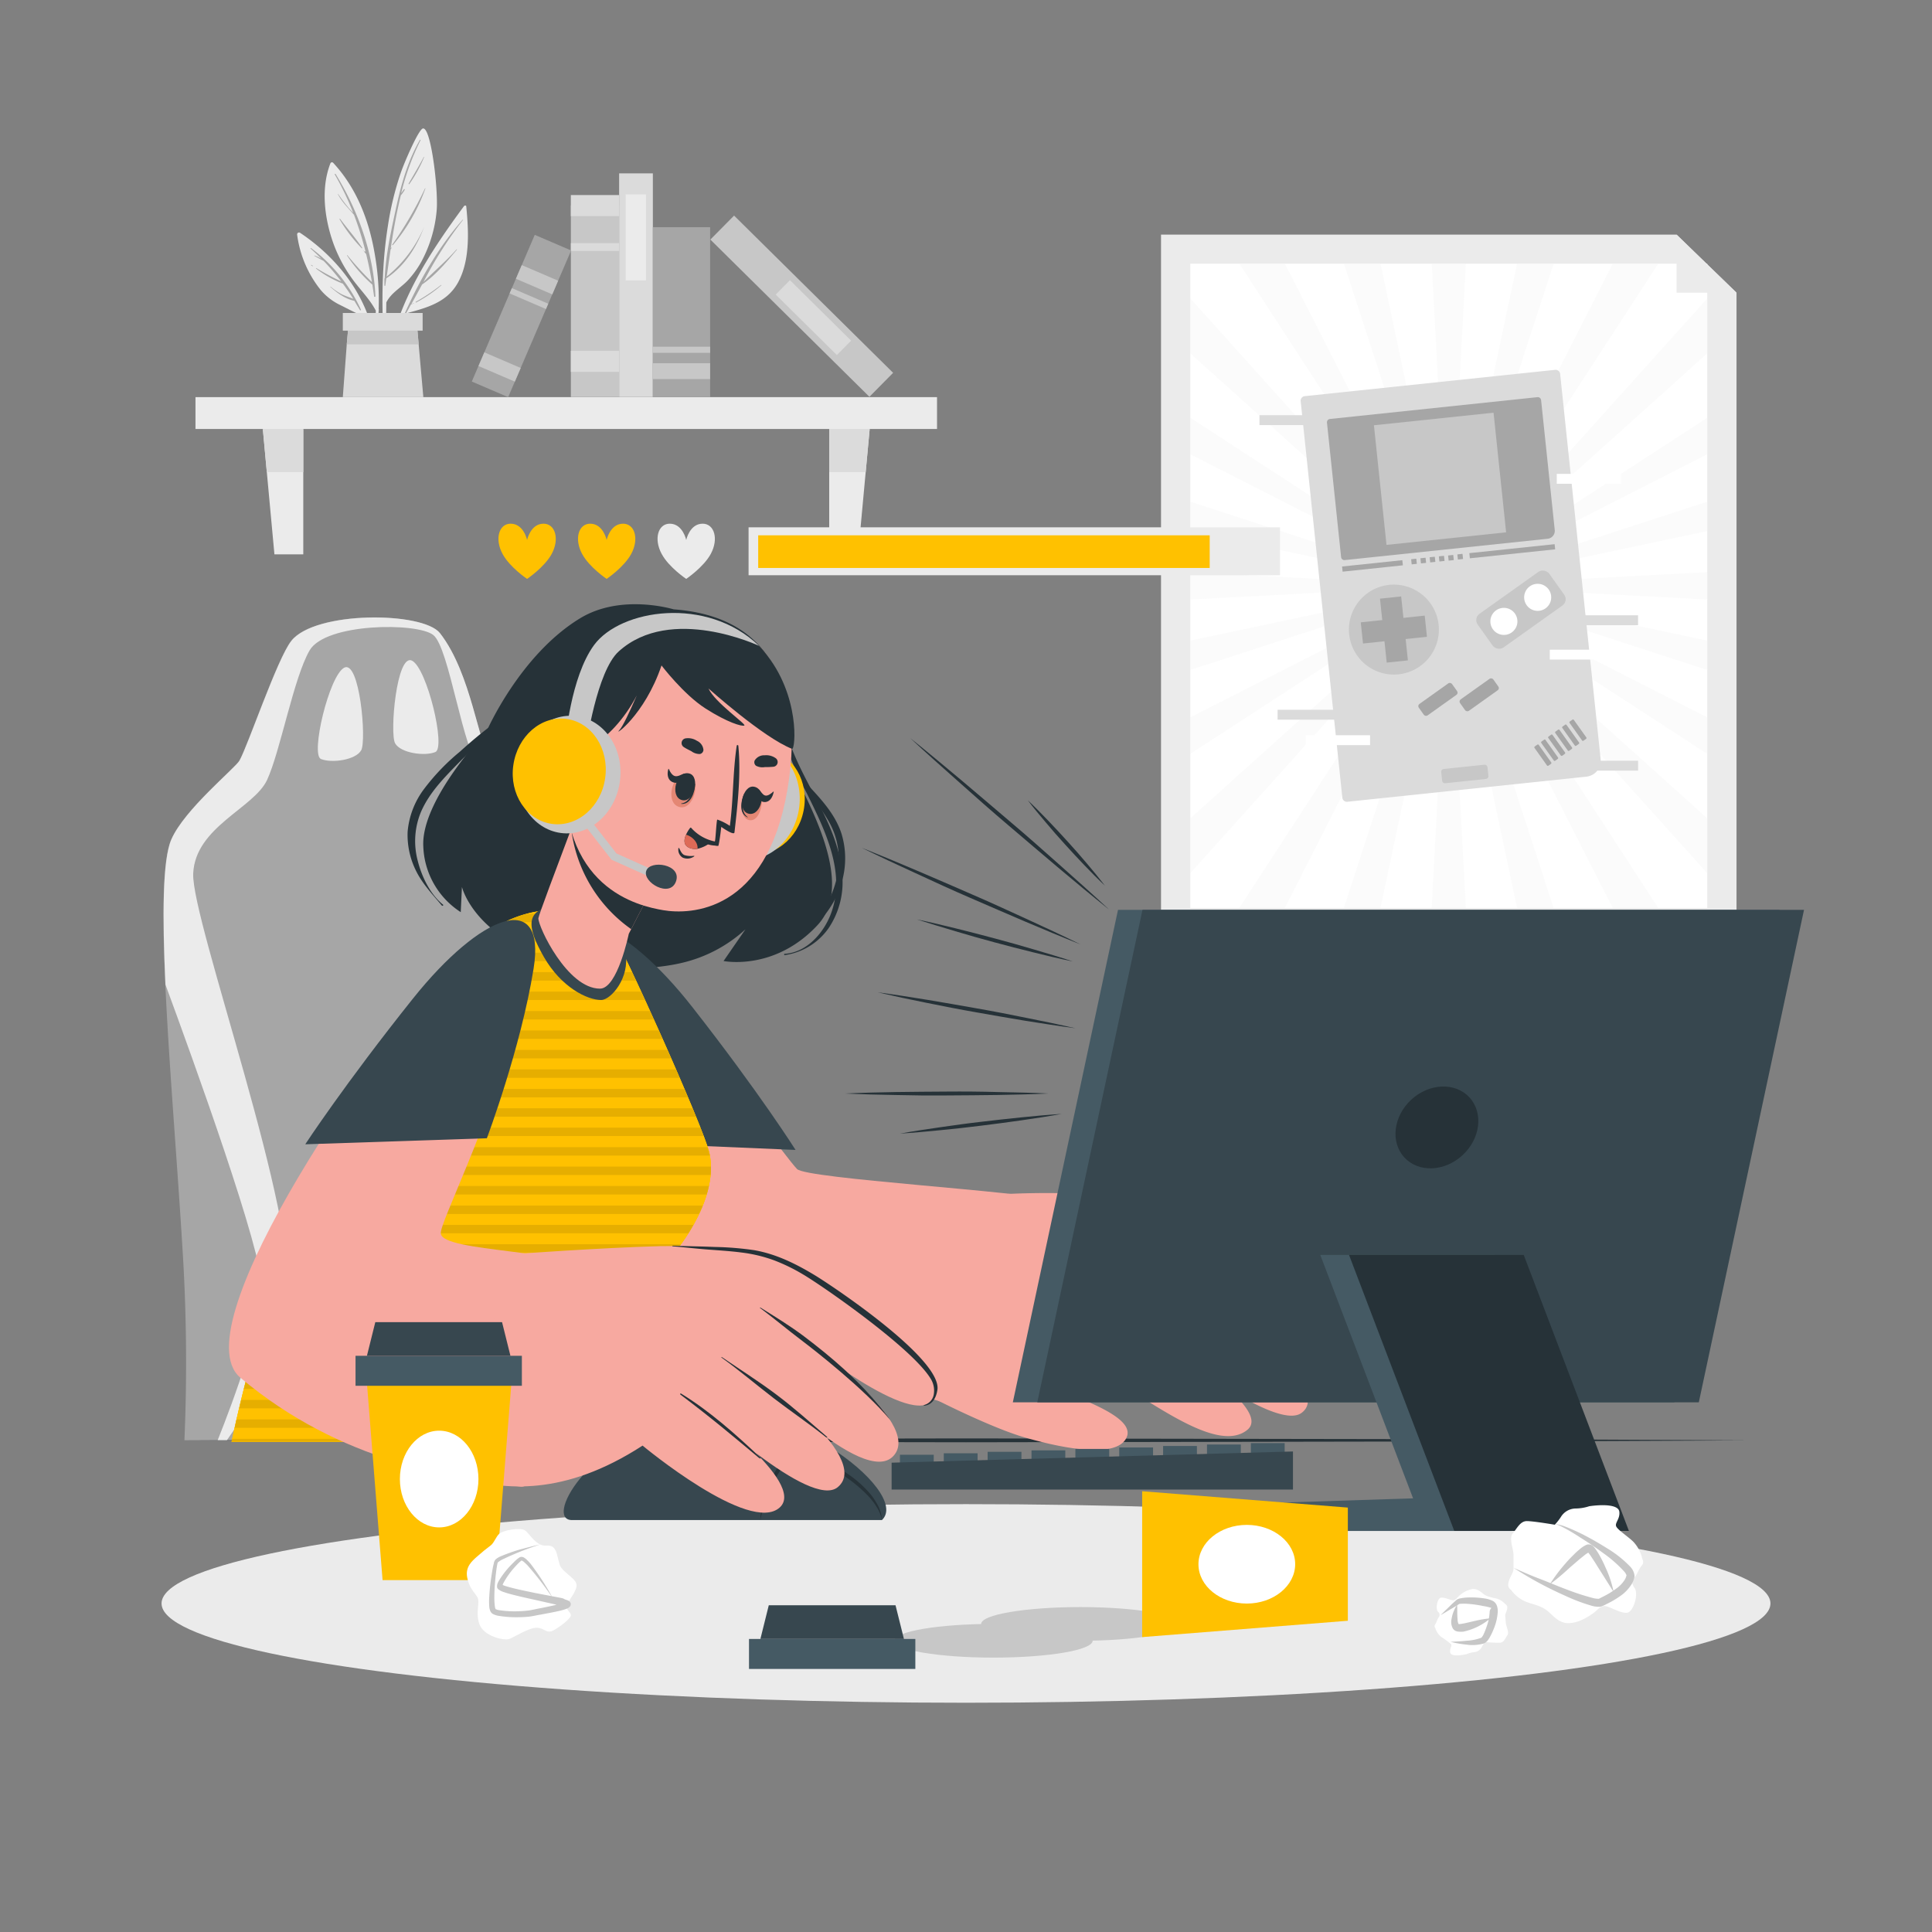 <svg xmlns="http://www.w3.org/2000/svg" viewBox="0 0 500 500"><rect x="0" y="0" width="500" height="500" fill="#808080" stroke="none"/><g id="freepik--background-complete--inject-3"><polygon points="449.41 242.61 300.47 242.61 300.47 60.72 433.9 60.72 449.41 75.75 449.41 242.61" style="fill:#ebebeb"></polygon><rect x="308.05" y="68.24" width="133.79" height="166.75" style="fill:#fff"></rect><g style="opacity:0.2"><polygon points="379.36 68.24 374.94 151.61 370.54 68.24 379.36 68.24" style="fill:#ebebeb"></polygon><polygon points="374.94 151.61 347.81 68.24 357.28 68.24 374.94 151.61" style="fill:#ebebeb"></polygon><polygon points="374.94 151.61 320.75 68.24 332.53 68.24 374.94 151.61" style="fill:#ebebeb"></polygon><polygon points="374.94 151.61 308.05 91.45 308.05 77.23 374.94 151.61" style="fill:#ebebeb"></polygon><polygon points="374.94 151.61 308.05 117.57 308.05 108.12 374.94 151.61" style="fill:#ebebeb"></polygon><polygon points="374.94 151.61 308.05 137.43 308.05 129.83 374.94 151.61" style="fill:#ebebeb"></polygon><polygon points="374.94 151.61 308.05 155.16 308.05 148.07 374.94 151.61" style="fill:#ebebeb"></polygon><polygon points="374.94 151.61 308.05 173.38 308.05 165.79 374.94 151.61" style="fill:#ebebeb"></polygon><polygon points="374.94 151.61 308.05 195.09 308.05 185.65 374.94 151.61" style="fill:#ebebeb"></polygon><polygon points="374.94 151.61 308.05 225.97 308.05 211.78 374.94 151.61" style="fill:#ebebeb"></polygon><polygon points="374.94 151.61 332.51 234.99 320.72 234.99 374.94 151.61" style="fill:#ebebeb"></polygon><polygon points="374.94 151.61 357.27 234.99 347.79 234.99 374.94 151.61" style="fill:#ebebeb"></polygon><polygon points="379.36 234.99 370.52 234.99 374.94 151.61 379.36 234.99" style="fill:#ebebeb"></polygon><polygon points="402.08 234.99 392.62 234.99 374.94 151.61 402.08 234.99" style="fill:#ebebeb"></polygon><polygon points="429.15 234.99 417.37 234.99 374.94 151.61 429.15 234.99" style="fill:#ebebeb"></polygon><polygon points="441.84 211.79 441.84 226 374.94 151.61 441.84 211.79" style="fill:#ebebeb"></polygon><polygon points="441.84 185.66 441.84 195.11 374.94 151.61 441.84 185.66" style="fill:#ebebeb"></polygon><polygon points="441.84 165.8 441.84 173.39 374.94 151.61 441.84 165.8" style="fill:#ebebeb"></polygon><polygon points="441.84 148.07 441.84 155.16 374.94 151.61 441.84 148.07" style="fill:#ebebeb"></polygon><polygon points="441.84 129.84 441.84 137.44 374.94 151.61 441.84 129.84" style="fill:#ebebeb"></polygon><polygon points="441.84 108.12 441.84 117.57 374.94 151.61 441.84 108.12" style="fill:#ebebeb"></polygon><polygon points="441.84 77.24 441.84 91.44 374.94 151.61 441.84 77.24" style="fill:#ebebeb"></polygon><polygon points="429.16 68.24 374.94 151.61 417.37 68.24 429.16 68.24" style="fill:#ebebeb"></polygon><polygon points="402.08 68.24 374.94 151.61 392.62 68.24 402.08 68.24" style="fill:#ebebeb"></polygon></g><path d="M343,98.84h65.16a1.18,1.18,0,0,1,1.18,1.18V200.26a4.13,4.13,0,0,1-4.13,4.13H343a1.18,1.18,0,0,1-1.18-1.18V100A1.18,1.18,0,0,1,343,98.84Z" transform="translate(-13.79 40.08) rotate(-6)" style="fill:#dbdbdb"></path><path d="M345.95,105.52h54a.86.86,0,0,1,.86.86v33.8a2.06,2.06,0,0,1-2.06,2.06H345.95a.86.86,0,0,1-.86-.86v-35a.86.86,0,0,1,.86-.86Z" transform="translate(-10.9 39.65) rotate(-6)" style="fill:#a6a6a6"></path><rect x="357.11" y="108.36" width="31.13" height="31.13" transform="translate(-10.91 39.62) rotate(-6)" style="fill:#c7c7c7"></rect><path d="M372.32,161.72a11.64,11.64,0,1,1-12.79-10.36A11.66,11.66,0,0,1,372.32,161.72Z" style="fill:#c7c7c7"></path><rect x="357.99" y="154.62" width="5.51" height="16.64" transform="translate(-15.05 38.58) rotate(-6)" style="fill:#a6a6a6"></rect><rect x="357.99" y="154.62" width="5.51" height="16.64" transform="translate(236.39 538.73) rotate(-96)" style="fill:#a6a6a6"></rect><rect x="382.27" y="152.46" width="22.72" height="10.7" rx="1.99" transform="translate(-18.53 257.67) rotate(-35.47)" style="fill:#c7c7c7"></rect><path d="M392.06,158.79a3.5,3.5,0,1,1-4.89-.82A3.5,3.5,0,0,1,392.06,158.79Z" style="fill:#fff"></path><path d="M400.8,152.56a3.5,3.5,0,1,1-4.88-.82A3.5,3.5,0,0,1,400.8,152.56Z" style="fill:#fff"></path><rect x="377.54" y="178.03" width="10.56" height="3.64" rx="0.68" transform="translate(798.97 104.22) rotate(144.54)" style="fill:#a6a6a6"></rect><rect x="396.21" y="194.76" width="6.1" height="1.35" rx="0.25" transform="translate(471.73 634.02) rotate(-125.46)" style="fill:#a6a6a6"></rect><rect x="398.03" y="193.47" width="6.1" height="1.35" rx="0.25" transform="translate(475.67 633.46) rotate(-125.47)" style="fill:#a6a6a6"></rect><rect x="399.84" y="192.18" width="6.1" height="1.35" rx="0.25" transform="translate(479.59 632.89) rotate(-125.47)" style="fill:#a6a6a6"></rect><rect x="401.66" y="190.88" width="6.1" height="1.35" rx="0.25" transform="translate(483.51 632.33) rotate(-125.47)" style="fill:#a6a6a6"></rect><rect x="403.47" y="189.59" width="6.1" height="1.35" rx="0.25" transform="translate(487.43 631.76) rotate(-125.47)" style="fill:#a6a6a6"></rect><rect x="405.29" y="188.3" width="6.1" height="1.35" rx="0.25" transform="translate(491.34 631.2) rotate(-125.46)" style="fill:#a6a6a6"></rect><rect x="366.85" y="179.15" width="10.56" height="3.64" rx="0.68" transform="translate(780.22 112.45) rotate(144.53)" style="fill:#a6a6a6"></rect><rect x="347.35" y="145.8" width="15.68" height="1.34" transform="translate(-13.36 37.92) rotate(-6)" style="fill:#a6a6a6"></rect><rect x="380.27" y="142" width="22.2" height="1.34" transform="translate(-12.77 41.68) rotate(-6)" style="fill:#a6a6a6"></rect><rect x="365.26" y="144.67" width="1.34" height="1.34" transform="translate(-13.18 39.03) rotate(-6)" style="fill:#a6a6a6"></rect><rect x="367.66" y="144.42" width="1.34" height="1.34" transform="translate(-13.14 39.28) rotate(-6)" style="fill:#a6a6a6"></rect><rect x="370.05" y="144.17" width="1.34" height="1.34" transform="translate(-13.1 39.52) rotate(-6)" style="fill:#a6a6a6"></rect><rect x="372.44" y="143.92" width="1.34" height="1.34" transform="translate(-13.07 39.78) rotate(-6)" style="fill:#a6a6a6"></rect><rect x="374.84" y="143.67" width="1.34" height="1.34" transform="translate(-13.02 39.99) rotate(-5.99)" style="fill:#a6a6a6"></rect><rect x="377.23" y="143.41" width="1.34" height="1.34" transform="translate(-12.99 40.28) rotate(-6)" style="fill:#a6a6a6"></rect><rect x="373.07" y="198.46" width="12.04" height="3.71" rx="0.69" transform="translate(-18.86 40.71) rotate(-6)" style="fill:#c7c7c7"></rect><rect x="344.98" y="183.25" width="2.56" height="16.62" transform="translate(537.82 -154.7) rotate(90)" style="fill:#fff"></rect><rect x="409.92" y="115.61" width="2.56" height="16.62" transform="translate(535.12 -287.28) rotate(90)" style="fill:#fff"></rect><rect x="408.11" y="161.11" width="2.56" height="16.62" transform="translate(578.81 -239.97) rotate(90)" style="fill:#fff"></rect><rect x="414.35" y="152.21" width="2.56" height="16.62" transform="translate(576.14 -255.11) rotate(90)" style="fill:#dbdbdb"></rect><rect x="414.35" y="189.84" width="2.56" height="16.62" transform="translate(613.78 -217.47) rotate(90)" style="fill:#dbdbdb"></rect><rect x="337.67" y="176.66" width="2.56" height="16.62" transform="translate(523.92 -153.98) rotate(90)" style="fill:#dbdbdb"></rect><rect x="332.98" y="100.42" width="2.56" height="16.62" transform="translate(442.99 -225.53) rotate(90)" style="fill:#dbdbdb"></rect><polygon points="433.9 60.72 433.9 75.75 449.41 75.75 433.9 60.72" style="fill:#ebebeb"></polygon><rect x="50.59" y="102.78" width="191.91" height="8.24" style="fill:#ebebeb"></rect><polygon points="78.49 143.46 71.02 143.46 68.02 111.02 78.49 111.02 78.49 143.46" style="fill:#ebebeb"></polygon><polygon points="214.6 143.46 222.07 143.46 225.07 111.02 214.6 111.02 214.6 143.46" style="fill:#ebebeb"></polygon><polygon points="68.02 111.02 78.49 111.02 78.49 122.19 69.05 122.19 68.02 111.02" style="fill:#dbdbdb"></polygon><polygon points="225.07 111.02 224.04 122.19 214.6 122.19 214.6 111.02 225.07 111.02" style="fill:#dbdbdb"></polygon><path d="M120.08,53.35c-8.51,11.53-17.39,24.91-19.55,39.38a.19.19,0,0,0,.37.07,85.57,85.57,0,0,1,3.77-11.58c5.6-1.54,11.09-2.81,14-8.36,3-5.72,2.62-13.16,2-19.39C120.71,53.14,120.26,53.12,120.08,53.35Z" style="fill:#ebebeb"></path><path d="M104.75,81.11c3.83-8.58,8.74-17.2,15-24.26,0-.05.11,0,.07.07A101.85,101.85,0,0,0,109.58,73c2.82-2.86,5.9-5.43,8.58-8.46,0-.06.13,0,.08.08-2.65,3.19-5.55,6.65-9,9-.93,1.71-1.86,3.42-2.81,5.14.23-.13.47-.25.71-.36,0,0,.08,0,0,.06-.27.13-.53.27-.8.39-.45.81-.89,1.62-1.35,2.43C104.92,81.45,104.67,81.29,104.75,81.11Z" style="fill:#a6a6a6"></path><path d="M107.6,78.12a51,51,0,0,0,6.54-4.37s.13,0,.08.08a34.54,34.54,0,0,1-6.53,4.45C107.59,78.33,107.49,78.18,107.6,78.12Z" style="fill:#a6a6a6"></path><path d="M99.6,92.59a.16.16,0,0,0,.31,0c0-4.76,0-9.55.07-14.33,1.22-2.46,3.84-3.83,5.66-5.8a24.9,24.9,0,0,0,3.4-4.73A34,34,0,0,0,113,54.58c.5-5.09-1.43-21.91-3.58-21.32-1.11.3-4.72,8.63-5.67,11.38a78.73,78.73,0,0,0-3.39,14C98.6,69.81,98.74,81.31,99.6,92.59Z" style="fill:#ebebeb"></path><path d="M99.56,72.05l0,0c.26-6,1.62-12.11,2.89-18,1.37-6.3,3-12.22,6.21-17.84a.09.09,0,0,1,.16.09,66.82,66.82,0,0,0-5,13.7c.22-.34.49-.66.71-1,.09-.13.3,0,.21.12a9,9,0,0,1-1,1.43l0,0c-1.12,4.5-1.92,9.1-2.61,13.69.06,0,.11-.12.16-.17s.09,0,.07.05l-.28.46c-.34,2.33-.66,4.65-1,7a32.81,32.81,0,0,0,9.69-12.88s0,0,0,0c-2,5.34-5,10.09-9.8,13.34-.09.62-.17,1.24-.26,1.86,0,.13-.22.09-.22,0,0-.55,0-1.1,0-1.65A.13.13,0,0,1,99.56,72.05Z" style="fill:#a6a6a6"></path><path d="M101.52,63.32A96.57,96.57,0,0,0,110,48.75c0-.06.13,0,.1,0a47.35,47.35,0,0,1-8.39,14.64C101.6,63.52,101.45,63.41,101.52,63.32Z" style="fill:#a6a6a6"></path><path d="M105.73,47.58c1.32-2.32,2.7-4.58,3.94-6.95,0-.07.12,0,.1,0a35.67,35.67,0,0,1-3.84,7A.12.12,0,0,1,105.73,47.58Z" style="fill:#a6a6a6"></path><path d="M105.22,48.59s0,0,0,0A0,0,0,0,1,105.22,48.59Z" style="fill:#a6a6a6"></path><path d="M97.26,80.39a48.37,48.37,0,0,1-1.11,9.38l.15,1A45.3,45.3,0,0,0,98,80.34.33.33,0,0,0,98,80h0a69.43,69.43,0,0,0-1-14.17c-1.47-8.76-4.7-17.16-10.8-23.72a.44.44,0,0,0-.68.14c-2.46,6.26-1.6,13.74.5,20a36.66,36.66,0,0,0,4.84,9.49C92.89,74.68,95.56,77.17,97.26,80.39Z" style="fill:#ebebeb"></path><path d="M86.86,45.05c5.79,9.39,9.81,20.52,10.3,31.62,0,.19-.32.24-.35,0-.13-1-.29-2-.44-3h0a37.6,37.6,0,0,1-6.57-7.57s0-.11.08-.07A80.7,80.7,0,0,0,96.25,73q-.61-3.67-1.49-7.24l-.45-.54c-.1-.12.06-.29.17-.17l.14.15a82.86,82.86,0,0,0-3-9.6c-1.47-1.76-3.12-3.28-4.19-5.39,0,0,0-.09.08,0a43.88,43.88,0,0,0,2.67,3.55c.39.45.82.87,1.22,1.31a73.73,73.73,0,0,0-4.73-9.88C86.55,45,86.77,44.91,86.86,45.05Z" style="fill:#a6a6a6"></path><path d="M88,56.63c1.87,2.52,4,4.92,5.74,7.52,0,.08-.06.15-.12.1a38.37,38.37,0,0,1-5.75-7.54C87.85,56.63,88,56.56,88,56.63Z" style="fill:#a6a6a6"></path><path d="M94,64.74l.08.08c.06.05,0,.14-.08.08L94,64.82C93.89,64.77,94,64.68,94,64.74Z" style="fill:#a6a6a6"></path><path d="M76.9,60.73A28.84,28.84,0,0,0,83,75.05,15.18,15.18,0,0,0,88,78.92c2.14,1.06,4.39,2.28,6.61,3.15a44,44,0,0,1,2.34,8.31l.21-.74C95.7,77.41,87.78,67,77.66,60.25A.49.49,0,0,0,76.9,60.73Z" style="fill:#ebebeb"></path><path d="M80.4,64.34c-.07-.06,0-.19.1-.13a41.33,41.33,0,0,1,12.9,15.9.14.14,0,0,1-.25.14c-.47-.82-1-1.62-1.44-2.41h0c-2.31-.43-4.5-2.06-6.22-3.6a0,0,0,0,1,.07-.07,14.36,14.36,0,0,0,2.92,2c1,.48,2,.78,2.94,1.16-.86-1.36-1.75-2.66-2.68-3.92a27,27,0,0,1-6.94-3.91c-.07,0,0-.15.06-.11a69.13,69.13,0,0,0,6.46,3.45,60,60,0,0,0-4.56-5.31c-.79-.42-1.58-.83-2.34-1.28a.06.06,0,1,1,0-.11,8,8,0,0,1,1.79.88C82.35,66.14,81.41,65.23,80.4,64.34Z" style="fill:#a6a6a6"></path><path d="M80.62,68.57a3.39,3.39,0,0,1,.39.27,0,0,0,0,1-.05.07c-.15-.07-.27-.15-.41-.23S80.55,68.52,80.62,68.57Z" style="fill:#a6a6a6"></path><polygon points="109.56 102.78 88.72 102.78 89.74 89.12 90.14 84.66 107.96 84.66 108.35 89.12 109.56 102.78" style="fill:#dbdbdb"></polygon><polygon points="108.35 89.12 89.74 89.12 90.14 84.66 107.96 84.66 108.35 89.12" style="fill:#c7c7c7"></polygon><rect x="88.72" y="81" width="20.66" height="4.57" style="fill:#dbdbdb"></rect><rect x="129.17" y="71.69" width="49.61" height="12.49" transform="translate(231.92 -76.03) rotate(90)" style="fill:#c7c7c7"></rect><rect x="151.25" y="46.96" width="5.45" height="12.49" transform="translate(207.18 -100.77) rotate(90)" style="fill:#dbdbdb"></rect><rect x="152.96" y="57.68" width="2.02" height="12.49" transform="translate(217.91 -90.04) rotate(90)" style="fill:#dbdbdb"></rect><rect x="151.25" y="87.27" width="5.45" height="12.49" transform="translate(247.49 -60.46) rotate(90)" style="fill:#dbdbdb"></rect><rect x="135.65" y="69.44" width="57.88" height="8.73" transform="translate(238.4 -90.78) rotate(90)" style="fill:#dbdbdb"></rect><rect x="153.42" y="58.82" width="22.26" height="5.24" transform="translate(225.99 -103.11) rotate(90)" style="fill:#ebebeb"></rect><rect x="178.57" y="74.87" width="57.88" height="8.73" transform="translate(115.62 -122.99) rotate(44.67)" style="fill:#c7c7c7"></rect><rect x="199.4" y="79.57" width="22.26" height="5.24" transform="translate(118.57 -124.26) rotate(44.67)" style="fill:#dbdbdb"></rect><rect x="154.38" y="73.36" width="43.96" height="14.83" transform="translate(257.14 -95.58) rotate(90)" style="fill:#a6a6a6"></rect><rect x="174.31" y="88.64" width="4.1" height="14.83" transform="translate(272.41 -80.31) rotate(90)" style="fill:#c7c7c7"></rect><rect x="175.57" y="83.1" width="1.59" height="14.83" transform="translate(266.88 -85.84) rotate(90)" style="fill:#c7c7c7"></rect><rect x="114.29" y="76.66" width="41.31" height="10.24" transform="translate(263.33 -9.97) rotate(113.23)" style="fill:#a6a6a6"></rect><rect x="127.36" y="89.84" width="3.85" height="10.24" transform="translate(267.55 13.63) rotate(113.23)" style="fill:#c7c7c7"></rect><rect x="137.05" y="67.27" width="3.85" height="10.24" transform="translate(260.32 -26.76) rotate(113.23)" style="fill:#c7c7c7"></rect><rect x="136.14" y="72.15" width="1.49" height="10.24" transform="translate(261.88 -18.04) rotate(113.23)" style="fill:#c7c7c7"></rect></g><g id="freepik--Shadow--inject-3"><ellipse cx="250" cy="414.97" rx="208.19" ry="25.7" style="fill:#ebebeb"></ellipse></g><g id="freepik--Desk--inject-3"><polygon points="47.44 372.76 98.08 372.51 148.72 372.43 250 372.26 351.28 372.42 401.92 372.51 452.56 372.76 401.92 373 351.28 373.09 250 373.26 148.72 373.09 98.08 373 47.44 372.76" style="fill:#263238"></polygon></g><g id="freepik--Chair--inject-3"><path d="M47.73,372.74a469.1,469.1,0,0,0-.57-50.69c-2.47-40.33-7.73-93.6-2.85-104.79,3.38-7.78,16.49-18.43,17.62-20.42,2.23-3.9,9.78-26.37,13.43-31,6.16-7.79,34-7.62,38.47-2,8.25,10.59,9.92,29.14,13.23,32.73s28.11,13.29,31.46,22.47S147.86,249,147.68,254.66s26.58,69.22,27.49,83.32-13.12,34.4-13.12,34.4Z" style="fill:#a6a6a6"></path><path d="M162.05,372.39l-6.61,0h-.07S164,351.32,164,341s-24.77-75.47-24.64-86.19S155,230.27,153.8,221.23s-24.64-17.33-29.36-22-8.12-31.61-12.32-34.9-27.87-3.12-32,4-7.6,26.21-11,33.52S50.53,214,50,226.07s28,90.48,24.1,109.88S62.67,367.2,58.73,372.71h-2.4s11.23-27.43,11.49-39.2c.22-9.39-17.75-59-25-78.7h0c-.82-18-.75-32.33,1.53-37.55,3.38-7.77,16.48-18.41,17.63-20.4,2.22-3.91,9.77-26.39,13.43-31,6.16-7.8,34-7.63,38.46-2,8.25,10.59,9.92,29.14,13.24,32.73s28.1,13.29,31.45,22.47S147.85,249,147.69,254.66s26.57,69.22,27.48,83.32S162.05,372.39,162.05,372.39Z" style="fill:#ebebeb"></path><path d="M89.06,172.81c-3.89,2.09-8.75,22.49-6,23.62s9,.29,10.42-2.27S93.09,170.63,89.06,172.81Z" style="fill:#ebebeb"></path><path d="M106.67,171c3.89,2.1,8.75,22.49,6,23.63s-9,.28-10.42-2.27S102.64,168.84,106.67,171Z" style="fill:#ebebeb"></path></g><g id="freepik--Character--inject-3"><path d="M228.24,393.39H148c-6.85,0,3.06-19.49,28-27S236.12,386.08,228.24,393.39Z" style="fill:#37474f"></path><path d="M196.77,393.39a25.1,25.1,0,0,1,1.16-6.52,27.55,27.55,0,0,1,2.71-6.08,21.92,21.92,0,0,1,4.23-5.17,19.46,19.46,0,0,1,5.59-3.56c-.45.33-.9.64-1.36.95l-.67.46-.63.53-1.25,1-1.15,1.15a28.21,28.21,0,0,0-3.91,5.12,38.67,38.67,0,0,0-2.84,5.82q-.59,1.53-1.05,3.09C197.26,391.25,197,392.32,196.77,393.39Z" style="fill:#263238"></path><path d="M206.27,374.85a52.55,52.55,0,0,1,13.32,6.72,29.39,29.39,0,0,1,5.59,5,17.43,17.43,0,0,1,2.08,3.16,9.62,9.62,0,0,1,1,3.62,10.31,10.31,0,0,0-1.41-3.38,16.87,16.87,0,0,0-2.23-2.89,37.3,37.3,0,0,0-5.59-4.73c-2-1.44-4.1-2.72-6.22-4-1.06-.63-2.14-1.23-3.23-1.82S207.37,375.42,206.27,374.85Z" style="fill:#263238"></path><path d="M150.15,160c-15.6,9.47-24.18,29.17-24.18,29.17S108.89,207,109.55,219.06a21.1,21.1,0,0,0,9.69,17l.31-6.52s2.11,9,14.83,15.48,31.58,6.64,42,4.19a36.64,36.64,0,0,0,16.55-8.71l-5.67,8.21s13.22,2.71,24.37-9.35-6.35-37.5-7.21-42.27,4.35-36.81-30.05-39.39C174.38,157.73,160.88,153.5,150.15,160Z" style="fill:#263238"></path><path d="M114.65,234.12c-3.31-2.67-5.49-7.22-6.52-11.28A19.68,19.68,0,0,1,109,210c2.15-4.88,5.92-8.71,9.59-12.46s7.87-7.48,11.59-11.42c.21-.22-.12-.52-.35-.36A120.66,120.66,0,0,0,119,194.55a56.38,56.38,0,0,0-9.18,9.54,21.42,21.42,0,0,0-4.33,11.21,20.83,20.83,0,0,0,2,9.7c1.7,3.62,4.33,6.32,6.85,9.35C114.57,234.54,114.84,234.27,114.65,234.12Z" style="fill:#263238"></path><path d="M217.9,225.72c-1.16-12.54-9.8-22.4-13.69-34-2.11-6.3-3.3-13-6.62-18.82-.09-.15-.36,0-.27.16,2.63,5.16,3.5,10.81,5,16.35a86.77,86.77,0,0,0,6.54,16c4.65,9.46,10.26,20.65,6.09,31.3-1.92,4.91-6.28,9.81-11.88,10.14-.21,0-.17.37.05.33a16.76,16.76,0,0,0,11.29-6.93A21.28,21.28,0,0,0,217.9,225.72Z" style="fill:#263238"></path><path d="M217.63,229a21.94,21.94,0,0,0,.14-13.27c-1.38-4.28-4.32-7.84-7.33-11.1-3.47-3.76-7.2-7.43-8.77-12.42-.07-.21-.38-.08-.32.12,2.43,8.21,9.55,13.48,13.45,20.83,4.46,8.41,2,18.5-4.1,25.39a36.17,36.17,0,0,1-14,9.35.07.07,0,1,0,0,.14C205.85,244.75,214.65,238.54,217.63,229Z" style="fill:#263238"></path><path d="M149.06,256c7.71,33.58,23.32,76.09,35.38,84.66,9.72,6.92,71.31,26.25,74.15,26.56,7.05.71,22.55-54.4,15.25-56.42-9.2-2.55-65.08-5.7-67.57-8.26s-18.49-24.22-36.51-49.18C157.33,236.06,144.28,235.12,149.06,256Z" style="fill:#f7a9a0"></path><path d="M242.8,362.49c.93.48,14.18,7.14,22.37,9.51,6.11,1.77,23.83,6.4,26.45-.13,1.79-4.46-8.31-8.41-15.39-11.36-3.73-1.55-8.33-5.46-7.23-7.86,1.92-4.19,11.53,0,17.84,3.69,12.22,7.1,28.49,19.87,36,13.68,2.81-2.35-.46-6.61-5.25-10.79,7.77,4.87,16.07,8.87,19.3,6.39,1.85-1.41,1.94-3.35.91-5.56,2.4.78,4.52.63,6-.93,2.52-2.65,1.29-6.55-1.47-10.55a3,3,0,0,0,2.29-1.51c5.35-8.16-21.43-31.58-30.69-33.78-27.25-6.47-56.24-4.11-56.24-4.11C246.94,317.73,242.78,362.47,242.8,362.49Z" style="fill:#f7a9a0"></path><path d="M282.87,337.41a46.19,46.19,0,0,1,18.18,7c6.91,4.56,11.49,9.9,17.29,15.27.15.15-.07.39-.22.25-2.76-2.56-14.2-12.16-17.16-14.35a44,44,0,0,0-18.11-8.05A.06.06,0,0,1,282.87,337.41Z" style="fill:#263238"></path><path d="M288,325.84c7.16,2,14.5,3.94,21.15,7.33,7.27,3.71,13,9.75,18.56,15.57q5.05,5.24,9.85,10.7c.14.15-.07.39-.21.24q-8.52-9-17.58-17.51A58.33,58.33,0,0,0,300.44,330c-4.1-1.56-8.31-2.81-12.52-4C287.84,326,287.87,325.82,288,325.84Z" style="fill:#263238"></path><path d="M295.6,315.73c7,1.43,13,2.65,19.19,6.38,8.16,4.94,16,13.26,18.8,16.2,3.05,3.26,6,6.62,8.88,10,.12.14-.12.35-.24.21a231.41,231.41,0,0,0-21.23-21,45.73,45.73,0,0,0-11.87-7.72,82.61,82.61,0,0,0-13.54-4A0,0,0,0,1,295.6,315.73Z" style="fill:#263238"></path><path d="M205.89,297.6l-47-2s-8.54-23.3-11.68-44,14.49-13.26,31.94,9S205.89,297.6,205.89,297.6Z" style="fill:#37474f"></path><path d="M176.43,373.1l-2.85-47.72s12.84-14.2,10-27c-1.44-6.5-23.59-55.87-25.76-57.9-8.73-8.13-23.45-4.89-29.5-.32-33.47,25.3-57.06,79.59-68.39,133Z" style="fill:#FFC100"></path><path d="M176.43,373.1l-2.85-47.72s12.84-14.2,10-27c-1.44-6.5-23.59-55.87-25.76-57.9-8.73-8.13-23.45-4.89-29.5-.32-33.47,25.3-57.06,79.59-68.39,133Z" style="fill:#FFC100"></path><path d="M173.58,325.38l2.85,47.72H59.93c11.32-53.37,34.91-107.66,68.39-133a19.57,19.57,0,0,1,4.24-2.37c7.14-3,18.18-3.91,25.26,2.69,2.17,2,24.32,51.4,25.75,57.9C186.42,311.18,173.58,325.38,173.58,325.38Z" style="fill:#FFC100"></path><g style="opacity:0.1"><path d="M155.53,238.67H130.66a20.93,20.93,0,0,1,1.9-.9,28.39,28.39,0,0,1,3.78-1.28h14.53A18.14,18.14,0,0,1,155.53,238.67Z"></path><path d="M159.71,243.71H123.89c.88-.75,1.76-1.49,2.66-2.19h32C158.85,242.07,159.25,242.81,159.71,243.71Z"></path><path d="M162.21,248.74h-43.8c.75-.75,1.52-1.48,2.29-2.19h40.45Z"></path><path d="M164.6,253.77h-51c.67-.74,1.34-1.47,2-2.18h48Z"></path><path d="M166.93,258.8H109.24c.6-.74,1.21-1.46,1.83-2.18h54.86C166.25,257.33,166.59,258.06,166.93,258.8Z"></path><path d="M169.23,263.84H105.28l1.68-2.19h61.27Z"></path><path d="M171.48,268.87H101.66c.51-.74,1-1.47,1.54-2.19h67.3C170.83,267.41,171.16,268.14,171.48,268.87Z"></path><path d="M173.7,273.9H98.29c.47-.73.95-1.46,1.43-2.18h73C173.06,272.45,173.39,273.18,173.7,273.9Z"></path><path d="M175.89,278.93H95.15c.44-.73.89-1.46,1.34-2.18h78.45C175.27,277.48,175.58,278.21,175.89,278.93Z"></path><path d="M178,284H92.21c.42-.73.83-1.46,1.26-2.18h83.64C177.43,282.52,177.74,283.25,178,284Z"></path><path d="M180.14,289H89.44c.4-.74.79-1.47,1.19-2.19h88.6Z"></path><path d="M182.12,294H86.85c.36-.73.73-1.46,1.1-2.18h93.33C181.59,292.63,181.87,293.36,182.12,294Z"></path><path d="M183.7,299.06H84.39c.34-.73.69-1.46,1-2.18h97.7a14.86,14.86,0,0,1,.43,1.48C183.62,298.59,183.67,298.83,183.7,299.06Z"></path><path d="M184,301.91a17.65,17.65,0,0,1-.08,2.18H82.06l1-2.18Z"></path><path d="M183.45,306.94a20.72,20.72,0,0,1-.57,2.19h-103l.94-2.19Z"></path><path d="M181.89,312c-.3.75-.62,1.47-1,2.18H77.76c.29-.73.59-1.46.89-2.18Z"></path><path d="M179.45,317c-.43.77-.86,1.5-1.3,2.18H75.77c.28-.73.56-1.45.85-2.18Z"></path><path d="M176.22,322c-.64.89-1.22,1.63-1.66,2.18H73.89c.26-.73.52-1.46.79-2.18Z"></path><path d="M173.81,329.26H72.08c.26-.74.51-1.47.78-2.19H173.68Z"></path><path d="M174.11,334.29H70.38c.24-.73.48-1.46.73-2.18H174Z"></path><path d="M174.41,339.32H68.77c.22-.73.45-1.46.69-2.18H174.28Z"></path><path d="M174.71,344.35H67.23c.21-.73.43-1.45.66-2.18H174.58Z"></path><path d="M175,349.39H65.78c.2-.73.4-1.46.62-2.19H174.88Z"></path><path d="M175.31,354.42H64.4c.19-.73.38-1.45.59-2.18H175.18Z"></path><path d="M175.61,359.45H63.1c.17-.73.36-1.45.55-2.18H175.48Z"></path><path d="M175.92,364.48h-114c.17-.73.34-1.45.52-2.18H175.78Z"></path><path d="M176.22,369.52H60.71c.16-.73.32-1.46.49-2.19H176.09Z"></path><path d="M176.43,373.1H59.93c0-.24.1-.49.16-.73h116.3Z"></path></g><path d="M143.46,234.42c-7.49,1-7.22,5.35-2.71,13.23S152,258.8,155.57,258.8c2.55,0,7.53-5.83,6.29-12.25C160.21,238,151.8,233.36,143.46,234.42Z" style="fill:#37474f"></path><path d="M162.73,241.67s-2.91,14.19-7.45,14.19c-8.46,0-16-16-15.95-18.22,0-.56,4.78-13.27,8.5-23.14,2.39-6.35,4.36-11.52,4.36-11.52L171.81,224l-8.46,16.46Z" style="fill:#f7a9a0"></path><path d="M171.81,224l-8.46,16.46a37.1,37.1,0,0,1-15.52-26c2.39-6.35,4.36-11.52,4.36-11.52l2.52,2.52Z" style="fill:#263238"></path><ellipse cx="196.16" cy="207.44" rx="13.71" ry="12.03" transform="translate(-44.78 360.6) rotate(-79.04)" style="fill:#FFC100"></ellipse><path d="M180.43,204.88c-1.6,8.27,3,16.11,10.24,17.52s14.43-4.16,16-12.43-3-16.11-10.23-17.52S182,196.61,180.43,204.88Z" style="fill:#c7c7c7"></path><path d="M203.79,204.34c-5.43,32-25.23,32.39-32.13,31.22-6.27-1.08-27.48-5.52-25.39-37.94s18.71-40,33.17-38.32S209.22,172.31,203.79,204.34Z" style="fill:#f7a9a0"></path><path d="M200.2,198.43a18.65,18.65,0,0,1-2.24.09,3.57,3.57,0,0,1-2.3-.34,1.16,1.16,0,0,1-.35-1.37,2.85,2.85,0,0,1,2.58-1.34,4.22,4.22,0,0,1,2.92.79A1.23,1.23,0,0,1,200.2,198.43Z" style="fill:#263238"></path><path d="M176.92,193.31c.63.43,1.29.73,2,1.1a3.56,3.56,0,0,0,2.21.73,1.14,1.14,0,0,0,.92-1.06,2.84,2.84,0,0,0-1.68-2.36,4.22,4.22,0,0,0-3-.62A1.23,1.23,0,0,0,176.92,193.31Z" style="fill:#263238"></path><path d="M178.21,200.55c-4.14-1.24-6.31,7.14-2.47,8.28S181.68,201.59,178.21,200.55Z" style="fill:#e07f69;opacity:0.8"></path><path d="M179.89,202.88c0-.08-.19.07-.2.16-.41,2.17-1.23,4.6-3.34,4.89-.07,0-.09.12,0,.12C178.8,208.24,179.86,205,179.89,202.88Z" style="fill:#263238"></path><path d="M178.46,200.2c-3.42-1-5.21,5.89-2.05,6.84S181.32,201.06,178.46,200.2Z" style="fill:#263238"></path><path d="M177,200.22c-.71.23-1.48.77-2.23.65s-1.31-1-1.68-1.86c0-.09-.11,0-.14.05-.36,1.32-.2,2.81,1.16,3.37s2.49-.41,3.16-1.66C177.41,200.54,177.29,200.12,177,200.22Z" style="fill:#263238"></path><path d="M195.4,203.74c-3.62-.62-4.81,7.95-1.45,8.52S198.44,204.26,195.4,203.74Z" style="fill:#e07f69;opacity:0.8"></path><path d="M192.64,205.33c0-.08.14.14.11.23-.64,2.12-1,4.65.73,5.88.05,0,0,.14,0,.11C191.16,210.59,191.69,207.23,192.64,205.33Z" style="fill:#263238"></path><path d="M195.14,203.6c3.51.66,1.94,7.63-1.31,7S192.2,203.05,195.14,203.6Z" style="fill:#263238"></path><path d="M196.49,204.39c.47.49.86,1.29,1.51,1.48s1.48-.4,2.13-1c.07-.06.11,0,.1.1-.27,1.34-1,2.63-2.36,2.6s-1.82-1.37-1.83-2.77C196,204.52,196.3,204.19,196.49,204.39Z" style="fill:#263238"></path><path d="M175.77,219.52c.35.65.65,1.49,1.39,1.79a5.73,5.73,0,0,0,2.44.17.08.08,0,0,1,.06.14,3,3,0,0,1-3,.32,2.38,2.38,0,0,1-1.09-2.38C175.54,219.42,175.72,219.43,175.77,219.52Z" style="fill:#263238"></path><path d="M186.66,214s-.35,3.31-.72,4.83c0,.14-.42.11-.94,0,0,0,0,0-.06,0a7.39,7.39,0,0,1-6.32-4.4.16.16,0,0,1,.28-.16,11.09,11.09,0,0,0,6.1,3.5c.21-.39.41-5.7.65-5.66a13.67,13.67,0,0,1,3.24,1.63c.93-6.89.74-13.87,1.77-20.71a.21.21,0,0,1,.42,0c.71,7.3-.18,15.25-1,22.39C190,216.29,187.2,214.38,186.66,214Z" style="fill:#263238"></path><path d="M184.2,217.77a8.14,8.14,0,0,1-3.68,1.89,3.74,3.74,0,0,1-2.22-.28c-1.51-.71-1.28-2.18-.75-3.37a8.28,8.28,0,0,1,1.07-1.77A10.6,10.6,0,0,0,184.2,217.77Z" style="fill:#263238"></path><path d="M180.52,219.66a3.74,3.74,0,0,1-2.22-.28c-1.51-.71-1.28-2.18-.75-3.37C179.21,216.51,180.68,218,180.52,219.66Z" style="fill:#dd6a57"></path><path d="M147.44,194.92c3.44.83,15.07-5.78,20.31-22,0,0-5.72,14.25-7.47,16.06s6.51-3.73,10.92-16.76c0,0,5.68,7.48,11.36,11.12s9.5,4.74,10.08,4.42-7.68-6-9.28-9.58c0,0,14.18,12.72,21.62,15.62.86.34,2.24-13.85-7.19-25.13s-25.41-12.28-31.91-9c0,0-6.14-1-15.2,5.79S143.74,194,147.44,194.92Z" style="fill:#263238"></path><path d="M151,201s-4.31-11.6-9.4-10.31-3.63,16.85,1.09,20.16a5.49,5.49,0,0,0,7.87-1Z" style="fill:#f7a9a0"></path><path d="M142.08,195.09a.07.07,0,0,0-.07.13c3.28,2.44,4.33,6.34,4.76,10.22-.74-1.64-2-2.77-4.18-1.95-.11,0-.06.22,0,.22a3.39,3.39,0,0,1,3.3,2.08,16.18,16.18,0,0,1,1,3.36c.08.37.72.35.69-.06a.28.28,0,0,0,0-.09C148.9,204.35,147,196.87,142.08,195.09Z" style="fill:#263238"></path><path d="M146,210.18a1.13,1.13,0,1,1-.78-1.41A1.14,1.14,0,0,1,146,210.18Z" style="fill:#fff"></path><path d="M143.43,207.4a.71.71,0,0,1-.88.5.72.72,0,1,1,.39-1.38A.71.71,0,0,1,143.43,207.4Z" style="fill:#fff"></path><path d="M140.29,197l-2.27-.09a.46.46,0,0,1-.44-.47h0a.46.46,0,0,1,.47-.44l2.27.09a.47.47,0,0,1,.44.48h0A.45.45,0,0,1,140.29,197Z" style="fill:#FFC100"></path><path d="M140.4,195.5l-2.24-.41a.45.45,0,0,1-.36-.53h0a.44.44,0,0,1,.53-.36l2.23.41a.47.47,0,0,1,.37.53h0A.45.45,0,0,1,140.4,195.5Z" style="fill:#FFC100"></path><path d="M146.32,191.76s1.32-16.52,7.43-24.83c6.81-9.26,29.16-12.81,42.68.21,0,0-22.81-10.78-36.32,1.46-5.69,5.15-8.39,24.4-8.39,24.4Z" style="fill:#c7c7c7"></path><path d="M160.42,202.27c-1.14,8.35-8,14.3-15.32,13.3s-12.33-8.58-11.19-16.92,8-14.3,15.33-13.3S161.57,193.93,160.42,202.27Z" style="fill:#c7c7c7"></path><path d="M156.63,201.27c-1,7.5-7.2,12.85-13.78,11.95s-11.08-7.71-10-15.21,7.19-12.85,13.77-11.95S157.65,193.77,156.63,201.27Z" style="fill:#FFC100"></path><polygon points="168.31 227 158.27 222.5 150.31 212.27 151.88 211.04 159.54 220.88 169.12 225.18 168.31 227" style="fill:#c7c7c7"></polygon><path d="M167.25,225.37c1-2.92,9.26-1.71,7.7,2.72S166.22,228.31,167.25,225.37Z" style="fill:#37474f"></path><path d="M118.68,247.18c-19.38,20.76-72.36,96-56.5,109.34,26.07,22,54.92,25.87,72.56,28.23,7.61,1,23.51-48.6,18.51-55.11s-38.66-5.41-39.17-10.41c-.28-2.84,12-26.33,20.33-56.45C144,228,127.24,238,118.68,247.18Z" style="fill:#f7a9a0"></path><path d="M132.24,324.6s23.29-1.7,38.57-2.1c8.53-.22,23.18.7,29.52,3.41,9.48,4,46.56,27,41.18,36.11-4.86,8.25-34.21-15.53-34.21-15.53s31.74,21.37,24,30.22-37.26-22.41-37.26-22.41S226.2,377,216.83,384.86c-7.07,5.95-35.47-20.86-35.47-20.86s27.47,19.69,20.45,26.12c-7.75,7.11-35.51-16-35.51-16-20.58,13.35-35.85,11.29-46.53,8.53C117.19,382,132.24,324.6,132.24,324.6Z" style="fill:#f7a9a0"></path><path d="M196.8,338.4c3.82,2.38,7.7,4.75,11.3,7.46s7.09,5.54,10.42,8.57c8.16,7.43,12.1,13.36,11.82,13-6.71-8-19.42-17.92-23-20.63s-7-5.58-10.62-8.29C196.6,338.46,196.71,338.34,196.8,338.4Z" style="fill:#263238"></path><path d="M186.79,351.2c4.75,3.24,9.58,6.29,14.18,9.75s8.62,7.1,13,10.84c.33.29.07.37-.28.1-4.48-3.57-8.89-6.53-13.41-10s-8.91-7.21-13.53-10.54C186.64,351.26,186.72,351.15,186.79,351.2Z" style="fill:#263238"></path><path d="M176.23,360.64c7.5,4.59,14.15,10.55,20.54,16.56.31.3,0,.37-.38.08-6.73-5.63-12-10.1-20.32-16.38C175.94,360.8,176.07,360.55,176.23,360.64Z" style="fill:#263238"></path><path d="M211.12,330.18c-4.92-3-10.16-5.63-15.9-6.63a80.66,80.66,0,0,0-10.3-.84c-3.61-.15-7.23-.19-10.84-.33-.1,0-.09.15,0,.16,3,.25,6.08.61,9.13.84s5.87.4,8.78.78a37.79,37.79,0,0,1,8.32,2,47.41,47.41,0,0,1,7.35,3.56c4.92,2.85,28.22,19,33.14,27a5.8,5.8,0,0,1,.85,4.21,3.42,3.42,0,0,1-2.54,2.7c-.2,0,0,.17.21.14,2.11-.28,3-2.16,3.29-4.15C243.61,351.72,216.35,333.4,211.12,330.18Z" style="fill:#263238"></path><path d="M79,296.14l47-1.56s8.76-23.22,12.09-43.88-13.59-14.35-31.25,7.77S79,296.14,79,296.14Z" style="fill:#37474f"></path></g><g id="freepik--Device--inject-3"><rect x="232.9" y="376.49" width="8.75" height="5.72" style="fill:#455a64"></rect><rect x="244.25" y="376.11" width="8.75" height="5.72" style="fill:#455a64"></rect><rect x="255.6" y="375.73" width="8.75" height="5.72" style="fill:#455a64"></rect><rect x="266.95" y="375.35" width="8.75" height="5.72" style="fill:#455a64"></rect><rect x="278.31" y="374.98" width="8.75" height="5.72" style="fill:#455a64"></rect><rect x="289.66" y="374.6" width="8.75" height="5.72" style="fill:#455a64"></rect><rect x="301.01" y="374.22" width="8.75" height="5.72" style="fill:#455a64"></rect><rect x="312.37" y="373.84" width="8.75" height="5.72" style="fill:#455a64"></rect><rect x="323.72" y="373.47" width="8.75" height="5.72" style="fill:#455a64"></rect><polygon points="334.62 385.49 230.75 385.49 230.75 378.54 334.62 375.64 334.62 385.49" style="fill:#37474f"></polygon><polygon points="433.32 362.92 262.12 362.92 289.34 235.46 460.54 235.46 433.32 362.92" style="fill:#455a64"></polygon><polygon points="439.65 362.92 268.45 362.92 295.68 235.46 466.88 235.46 439.65 362.92" style="fill:#37474f"></polygon><ellipse cx="371.87" cy="291.81" rx="11.46" ry="9.78" transform="translate(-99.29 329.84) rotate(-42.74)" style="fill:#263238"></ellipse><polygon points="391.23 396.21 307.03 396.21 307.03 389.67 391.23 386.94 391.23 396.21" style="fill:#455a64"></polygon><polygon points="414.12 396.2 368.92 396.2 341.69 324.78 386.9 324.78 414.12 396.2" style="fill:#455a64"></polygon><polygon points="421.56 396.2 376.36 396.2 349.13 324.78 394.34 324.78 421.56 396.2" style="fill:#263238"></polygon><path d="M279.6,244.39c-4.8-1.89-9.55-3.88-14.29-5.89s-9.45-4.08-14.18-6.12S241.72,228.19,237,226l-7-3.24c-2.33-1.12-4.66-2.2-7-3.35,2.4.94,4.77,1.93,7.16,2.9l7.13,3c4.74,2,9.45,4.08,14.17,6.12s9.41,4.19,14.09,6.34S275,242.12,279.6,244.39Z" style="fill:#263238"></path><path d="M271.33,283c-4.38.21-8.77.3-13.15.38s-8.77.08-13.15.12-8.77,0-13.15-.11l-6.58-.14c-2.19-.09-4.38-.14-6.57-.25,2.19-.11,4.38-.16,6.57-.24l6.58-.14c4.38-.08,8.77-.08,13.15-.12s8.77,0,13.15.12S267,282.76,271.33,283Z" style="fill:#263238"></path><path d="M237.27,237.94c3.42.7,6.8,1.52,10.18,2.35s6.75,1.71,10.11,2.61,6.71,1.83,10.05,2.83l5,1.49c1.66.54,3.33,1,5,1.6-1.71-.34-3.41-.75-5.11-1.12l-5.07-1.23c-3.39-.82-6.75-1.71-10.11-2.61S250.59,242,247.25,241,240.58,239,237.27,237.94Z" style="fill:#263238"></path><path d="M235.55,191c4.43,3.55,8.79,7.18,13.13,10.82s8.63,7.35,12.95,11,8.57,7.43,12.81,11.2l6.34,5.66c2.1,1.91,4.21,3.8,6.28,5.74-2.22-1.77-4.4-3.58-6.6-5.37l-6.53-5.45c-4.34-3.64-8.63-7.35-12.95-11s-8.56-7.43-12.8-11.2S239.71,194.9,235.55,191Z" style="fill:#263238"></path><path d="M232.9,293.38c3.46-.63,6.94-1.15,10.42-1.65s7-1,10.45-1.39,7-.83,10.48-1.16l5.25-.5c1.75-.13,3.5-.3,5.26-.4-1.73.33-3.47.59-5.2.88l-5.22.78c-3.48.51-7,.95-10.45,1.39s-7,.82-10.48,1.16S236.41,293.16,232.9,293.38Z" style="fill:#263238"></path><path d="M227.09,256.8c4.31.57,8.59,1.26,12.88,1.95s8.54,1.48,12.82,2.22,8.53,1.58,12.78,2.44l6.38,1.3c2.12.47,4.24.9,6.36,1.4-2.16-.27-4.3-.61-6.45-.92l-6.42-1c-4.29-.69-8.55-1.47-12.83-2.21s-8.53-1.59-12.78-2.44S231.33,257.78,227.09,256.8Z" style="fill:#263238"></path><path d="M266,207.11c1.81,1.71,3.55,3.48,5.27,5.27s3.4,3.62,5.07,5.45,3.31,3.7,4.91,5.6l2.39,2.86c.77,1,1.56,1.93,2.31,2.92-.92-.84-1.79-1.73-2.68-2.59l-2.6-2.67c-1.73-1.78-3.4-3.62-5.07-5.45s-3.31-3.7-4.9-5.6S267.46,209.09,266,207.11Z" style="fill:#263238"></path></g><g id="freepik--Icons--inject-3"><rect x="193.73" y="136.47" width="137.53" height="12.4" style="fill:#ebebeb"></rect><rect x="196.22" y="138.54" width="116.85" height="8.45" style="fill:#FFC100"></rect><path d="M183.94,143.37c-1.87,3.43-6.35,6.45-6.35,6.45s-4.49-3-6.34-6.45c-2.12-3.88-.95-7.84,2.08-7.84,3.38,0,4.26,4.22,4.26,4.22s.89-4.22,4.25-4.22C184.88,135.53,186.05,139.49,183.94,143.37Z" style="fill:#ebebeb"></path><path d="M163.35,143.37c-1.87,3.43-6.35,6.45-6.35,6.45s-4.48-3-6.34-6.45c-2.11-3.88-.95-7.84,2.08-7.84,3.38,0,4.26,4.22,4.26,4.22s.89-4.22,4.26-4.22C164.29,135.53,165.46,139.49,163.35,143.37Z" style="fill:#FFC100"></path><path d="M142.77,143.37c-1.87,3.43-6.36,6.45-6.36,6.45s-4.48-3-6.34-6.45c-2.11-3.88-.95-7.84,2.08-7.84,3.39,0,4.26,4.22,4.26,4.22s.89-4.22,4.26-4.22C143.7,135.53,144.88,139.49,142.77,143.37Z" style="fill:#FFC100"></path></g><g id="freepik--Trash--inject-3"><polygon points="132.53 355.69 128.3 408.93 99.01 408.93 94.78 355.69 132.53 355.69" style="fill:#FFC100"></polygon><rect x="92.01" y="350.88" width="43.05" height="7.76" style="fill:#455a64"></rect><polygon points="132.1 350.88 94.96 350.88 97.13 342.17 129.93 342.17 132.1 350.88" style="fill:#37474f"></polygon><path d="M123.82,382.78c0,6.91-4.55,12.51-10.16,12.51s-10.17-5.6-10.17-12.51,4.55-12.52,10.17-12.52S123.82,375.86,123.82,382.78Z" style="fill:#fff"></path><path d="M305.28,420.27c0,2.41-11.5,4.36-25.68,4.36s-25.68-1.95-25.68-4.36,11.49-4.36,25.68-4.36S305.28,417.86,305.28,420.27Z" style="fill:#c7c7c7"></path><path d="M282.77,424.63c0,2.41-11.5,4.36-25.68,4.36s-25.68-1.95-25.68-4.36,11.5-4.36,25.68-4.36S282.77,422.22,282.77,424.63Z" style="fill:#c7c7c7"></path><polygon points="295.59 385.93 348.82 390.16 348.82 419.45 295.59 423.68 295.59 385.93" style="fill:#FFC100"></polygon><rect x="193.84" y="424.16" width="43.05" height="7.76" style="fill:#455a64"></rect><polygon points="233.94 424.16 196.79 424.16 198.96 415.44 231.76 415.44 233.94 424.16" style="fill:#37474f"></polygon><path d="M322.68,394.64c6.91,0,12.51,4.55,12.51,10.16S329.59,415,322.68,415s-12.52-4.55-12.52-10.17S315.76,394.64,322.68,394.64Z" style="fill:#fff"></path><path d="M411.3,389.81c3.3-.48,7.54-.48,7.78,1.41s-1.26,2.91-.79,3.85,3.15,2.67,4.41,3.93a9.29,9.29,0,0,1,2.2,3.93c0,.47.78,1.26,0,2.2s-1.23,2.36-1.88,3.07-.92,1.49,0,2.75.14,4.87-1.28,6.13-5.5-1.73-6.76-1.42-1.41.94-2.51,1.73-3.77,2.68-6.6,2.68-4.25-2.52-6-3.62-3.3-1.26-4.87-1.89a9,9,0,0,1-3.62-2.67c-.31-.63-1.41-.78-.94-2.51s1.26-2.2,1.26-3.62,0-1.66,0-3.27-1.27-4.43-.17-5.69,1.89-3.14,3.62-3.14,7.23.94,7.23.94a14.58,14.58,0,0,0,1.57-2,4.53,4.53,0,0,1,3.81-2.2A11.69,11.69,0,0,0,411.3,389.81Z" style="fill:#fff"></path><path d="M391.73,405.76c2.25,1,4.53,2,6.83,2.87s4.57,1.87,6.88,2.72a62.88,62.88,0,0,0,6.9,2.24,5.49,5.49,0,0,0,1.44.17l1.39-.7a21.64,21.64,0,0,0,3-1.85,8.33,8.33,0,0,0,2.29-2.34,4.62,4.62,0,0,0,.33-.67l.1-.34.05-.16s0,0,0,0a2.79,2.79,0,0,0-.61-1A33.33,33.33,0,0,0,415,402c-2-1.46-4-2.83-6.09-4.13-1-.67-2.08-1.32-3.15-1.93-.54-.3-1.08-.59-1.63-.86a8,8,0,0,0-.84-.38c-.26-.07-.62-.3-.83-.06.18-.29.6-.12.88-.09a9.36,9.36,0,0,1,.91.24c.59.19,1.17.42,1.75.66,1.15.47,2.28,1,3.4,1.54,2.22,1.13,4.38,2.36,6.5,3.7a28.75,28.75,0,0,1,6,4.76,4,4,0,0,1,1.09,2.18,1.89,1.89,0,0,1,0,.47l-.07.29-.16.55a8.18,8.18,0,0,1-.47,1,10.3,10.3,0,0,1-2.81,3,24.1,24.1,0,0,1-3.32,2l-.84.42-.43.2-.23.11-.46.14a6.16,6.16,0,0,1-2.23-.23,47.36,47.36,0,0,1-7.07-2.68A94.92,94.92,0,0,1,391.73,405.76Z" style="fill:#c7c7c7"></path><path d="M401.11,410a41,41,0,0,1,4.08-5.43c.73-.87,1.54-1.67,2.35-2.48.41-.41.85-.78,1.3-1.16a7.12,7.12,0,0,1,1.66-1.1,2.24,2.24,0,0,1,.31-.11,2.07,2.07,0,0,1,.66,0,1.65,1.65,0,0,1,.86.46,6,6,0,0,1,.65.79,16.89,16.89,0,0,1,.95,1.5c.54,1,1.08,2,1.52,3.07A27.4,27.4,0,0,1,417.6,412L414,406.29c-.61-.93-1.16-1.89-1.78-2.8-.3-.45-.59-.92-.89-1.31a5.14,5.14,0,0,0-.43-.51s0,0,.15.07a.36.36,0,0,0,.25,0l-.08,0a6.24,6.24,0,0,0-1.15.75l-1.25,1-2.52,2.17C404.64,407.2,402.94,408.66,401.11,410Z" style="fill:#c7c7c7"></path><path d="M379.66,428.06c-1.79.43-4.11.64-4.34-.38s.54-1.66.23-2.15a22.45,22.45,0,0,0-2.61-1.93,5.13,5.13,0,0,1-1.41-2c0-.25-.49-.64-.11-1.2s.55-1.36.87-1.78a1,1,0,0,0-.14-1.5c-.58-.65-.33-2.67.38-3.43s3.1.67,3.78.43.72-.59,1.28-1.08a6.82,6.82,0,0,1,3.48-1.8c1.56-.15,2.46,1.16,3.46,1.67a13.34,13.34,0,0,0,2.77.79,4.91,4.91,0,0,1,2.12,1.28c.2.32.81.35.64,1.33s-.57,1.27-.5,2,.07.91.16,1.79.92,2.37.39,3.11-.88,1.82-1.82,1.91-4-.15-4-.15a7.64,7.64,0,0,0-.76,1.2,2.51,2.51,0,0,1-2,1.41A6.09,6.09,0,0,0,379.66,428.06Z" style="fill:#fff"></path><path d="M372.82,418c1-1,2-1.93,2.95-2.89l.76-.68.38-.35a2,2,0,0,1,.76-.37,11.73,11.73,0,0,1,2.21-.28,22,22,0,0,1,4.28.24,7,7,0,0,1,2.3.71,2.35,2.35,0,0,1,1,1.41,4.18,4.18,0,0,1,.16,1.31,13.56,13.56,0,0,1-1,4.35,17.66,17.66,0,0,1-.92,2,7.39,7.39,0,0,1-.61,1,2.48,2.48,0,0,1-1.15.9,10.67,10.67,0,0,1-4.41.28,30.09,30.09,0,0,1-4.12-.72c1.39-.1,2.77-.12,4.12-.29a12.59,12.59,0,0,0,3.74-.74c.26-.14.19-.14.39-.41s.29-.52.43-.81a18.93,18.93,0,0,0,.69-1.82,12.34,12.34,0,0,0,.74-3.7,1.5,1.5,0,0,1,.47-1,14,14,0,0,0-2.25-.52,28.17,28.17,0,0,0-3.93-.55,12.22,12.22,0,0,0-1.91,0c-.12,0-.24.06-.2,0l-.43.28-.89.56C375.22,416.55,374.05,417.31,372.82,418Z" style="fill:#c7c7c7"></path><path d="M377.1,415.32c.07,1.32,0,2.59.12,3.76,0,.53.17,1.19.31,1.23s0,0,0,0,0,0,.12,0a5.62,5.62,0,0,0,.72-.08c1.11-.19,2.31-.52,3.53-.78a26.67,26.67,0,0,1,3.8-.62,16,16,0,0,1-7,3.44,6.19,6.19,0,0,1-1.17,0,2.66,2.66,0,0,1-.8-.18,1.71,1.71,0,0,1-.75-.67,3.56,3.56,0,0,1-.32-2.43A9.38,9.38,0,0,1,377.1,415.32Z" style="fill:#c7c7c7"></path><path d="M144.87,405c-.81-2.43-.67-5.25-3.41-5s-4.38-3.12-5.61-3.95-5.62,0-6.58.83-1.37,2.42-2.33,3.12-2.33,1.81-3.56,2.91-3,2.6-2.47,5.34,1.78,3.68,2.61,5.06-.55,3.84.54,7,6.44,4.38,7.81,3.83,5-2.88,7-2.88,2.55,1.65,4.34.69,4.38-3,4.52-3.84-1.51-1.54-1-2.82,2.74-3.69,2.46-5.3S145.48,406.82,144.87,405Z" style="fill:#fff"></path><path d="M139.79,399.71a76.88,76.88,0,0,0-9.89,3.94,5.74,5.74,0,0,0-1,.66c-.13,0-.21.62-.29,1-.15.86-.25,1.74-.35,2.62-.17,1.75-.31,3.52-.32,5.27a16.15,16.15,0,0,0,.14,2.55,2,2,0,0,0,.18.68,3,3,0,0,0,1,.29,25.78,25.78,0,0,0,5.15.26,24,24,0,0,0,2.58-.21c.74-.12,1.74-.36,2.58-.51,1.74-.35,3.5-.69,5.17-1.13.41-.11.84-.21,1.18-.34a.78.78,0,0,0,.2-.09s.1,0,0,0a.24.24,0,0,0-.12.17.88.88,0,0,0-.07.65,1,1,0,0,0,.17.3c0,.05.13.1.11.1s0,0,0,0l-.24-.09c-.76-.25-1.65-.45-2.5-.66L138.27,414c-1.75-.38-3.49-.77-5.24-1.21-.87-.22-1.75-.45-2.63-.76a4.21,4.21,0,0,1-1.47-.76,1.06,1.06,0,0,1-.16-.19,1.13,1.13,0,0,1-.13-.33,1.82,1.82,0,0,1,0-.33,2,2,0,0,1,.09-.5,5,5,0,0,1,.32-.73,22.92,22.92,0,0,1,3.39-4.35q.48-.49,1-1c.18-.15.35-.31.55-.46l.29-.21a1.36,1.36,0,0,1,.45-.23,1.31,1.31,0,0,1,1,.24,4.87,4.87,0,0,1,.59.47,12.9,12.9,0,0,1,.95,1,69.14,69.14,0,0,1,5.82,9,83,83,0,0,0-6.49-8.45,11,11,0,0,0-.92-.89,2.15,2.15,0,0,0-.7-.45l-.13.09-.23.19a6.17,6.17,0,0,0-.46.43c-.31.3-.6.62-.89.94a21.53,21.53,0,0,0-3,4.2,2.92,2.92,0,0,0-.19.5c0,.06,0,.18,0,.16h0a.67.67,0,0,0-.07-.18.16.16,0,0,0-.05-.06,5.84,5.84,0,0,0,.94.36c.81.25,1.67.47,2.52.68,1.72.4,3.46.76,5.21,1.12l6.69,1.28c.88.2.3.18,1.24.47l.39.14a2,2,0,0,1,.27.15,1,1,0,0,1,.24.19,1.17,1.17,0,0,1,.22.37,1,1,0,0,1-.07.73,1.76,1.76,0,0,1-.37.4,2.89,2.89,0,0,1-.25.16l-.41.18a12.68,12.68,0,0,1-1.38.43c-1.78.43-3.54.74-5.3,1.07-.92.15-1.65.33-2.67.49a26.08,26.08,0,0,1-2.76.18,27.85,27.85,0,0,1-5.51-.37,4.38,4.38,0,0,1-1.55-.56,1.76,1.76,0,0,1-.62-.94,3.16,3.16,0,0,1-.16-.79,17.53,17.53,0,0,1,0-2.8c.1-1.81.31-3.6.58-5.38.14-.89.28-1.77.48-2.67.17-.45.06-.86.6-1.47a5.46,5.46,0,0,1,1.27-.77,46.75,46.75,0,0,1,5.09-1.8C136.32,400.56,138,400.08,139.79,399.71Z" style="fill:#c7c7c7"></path></g></svg>